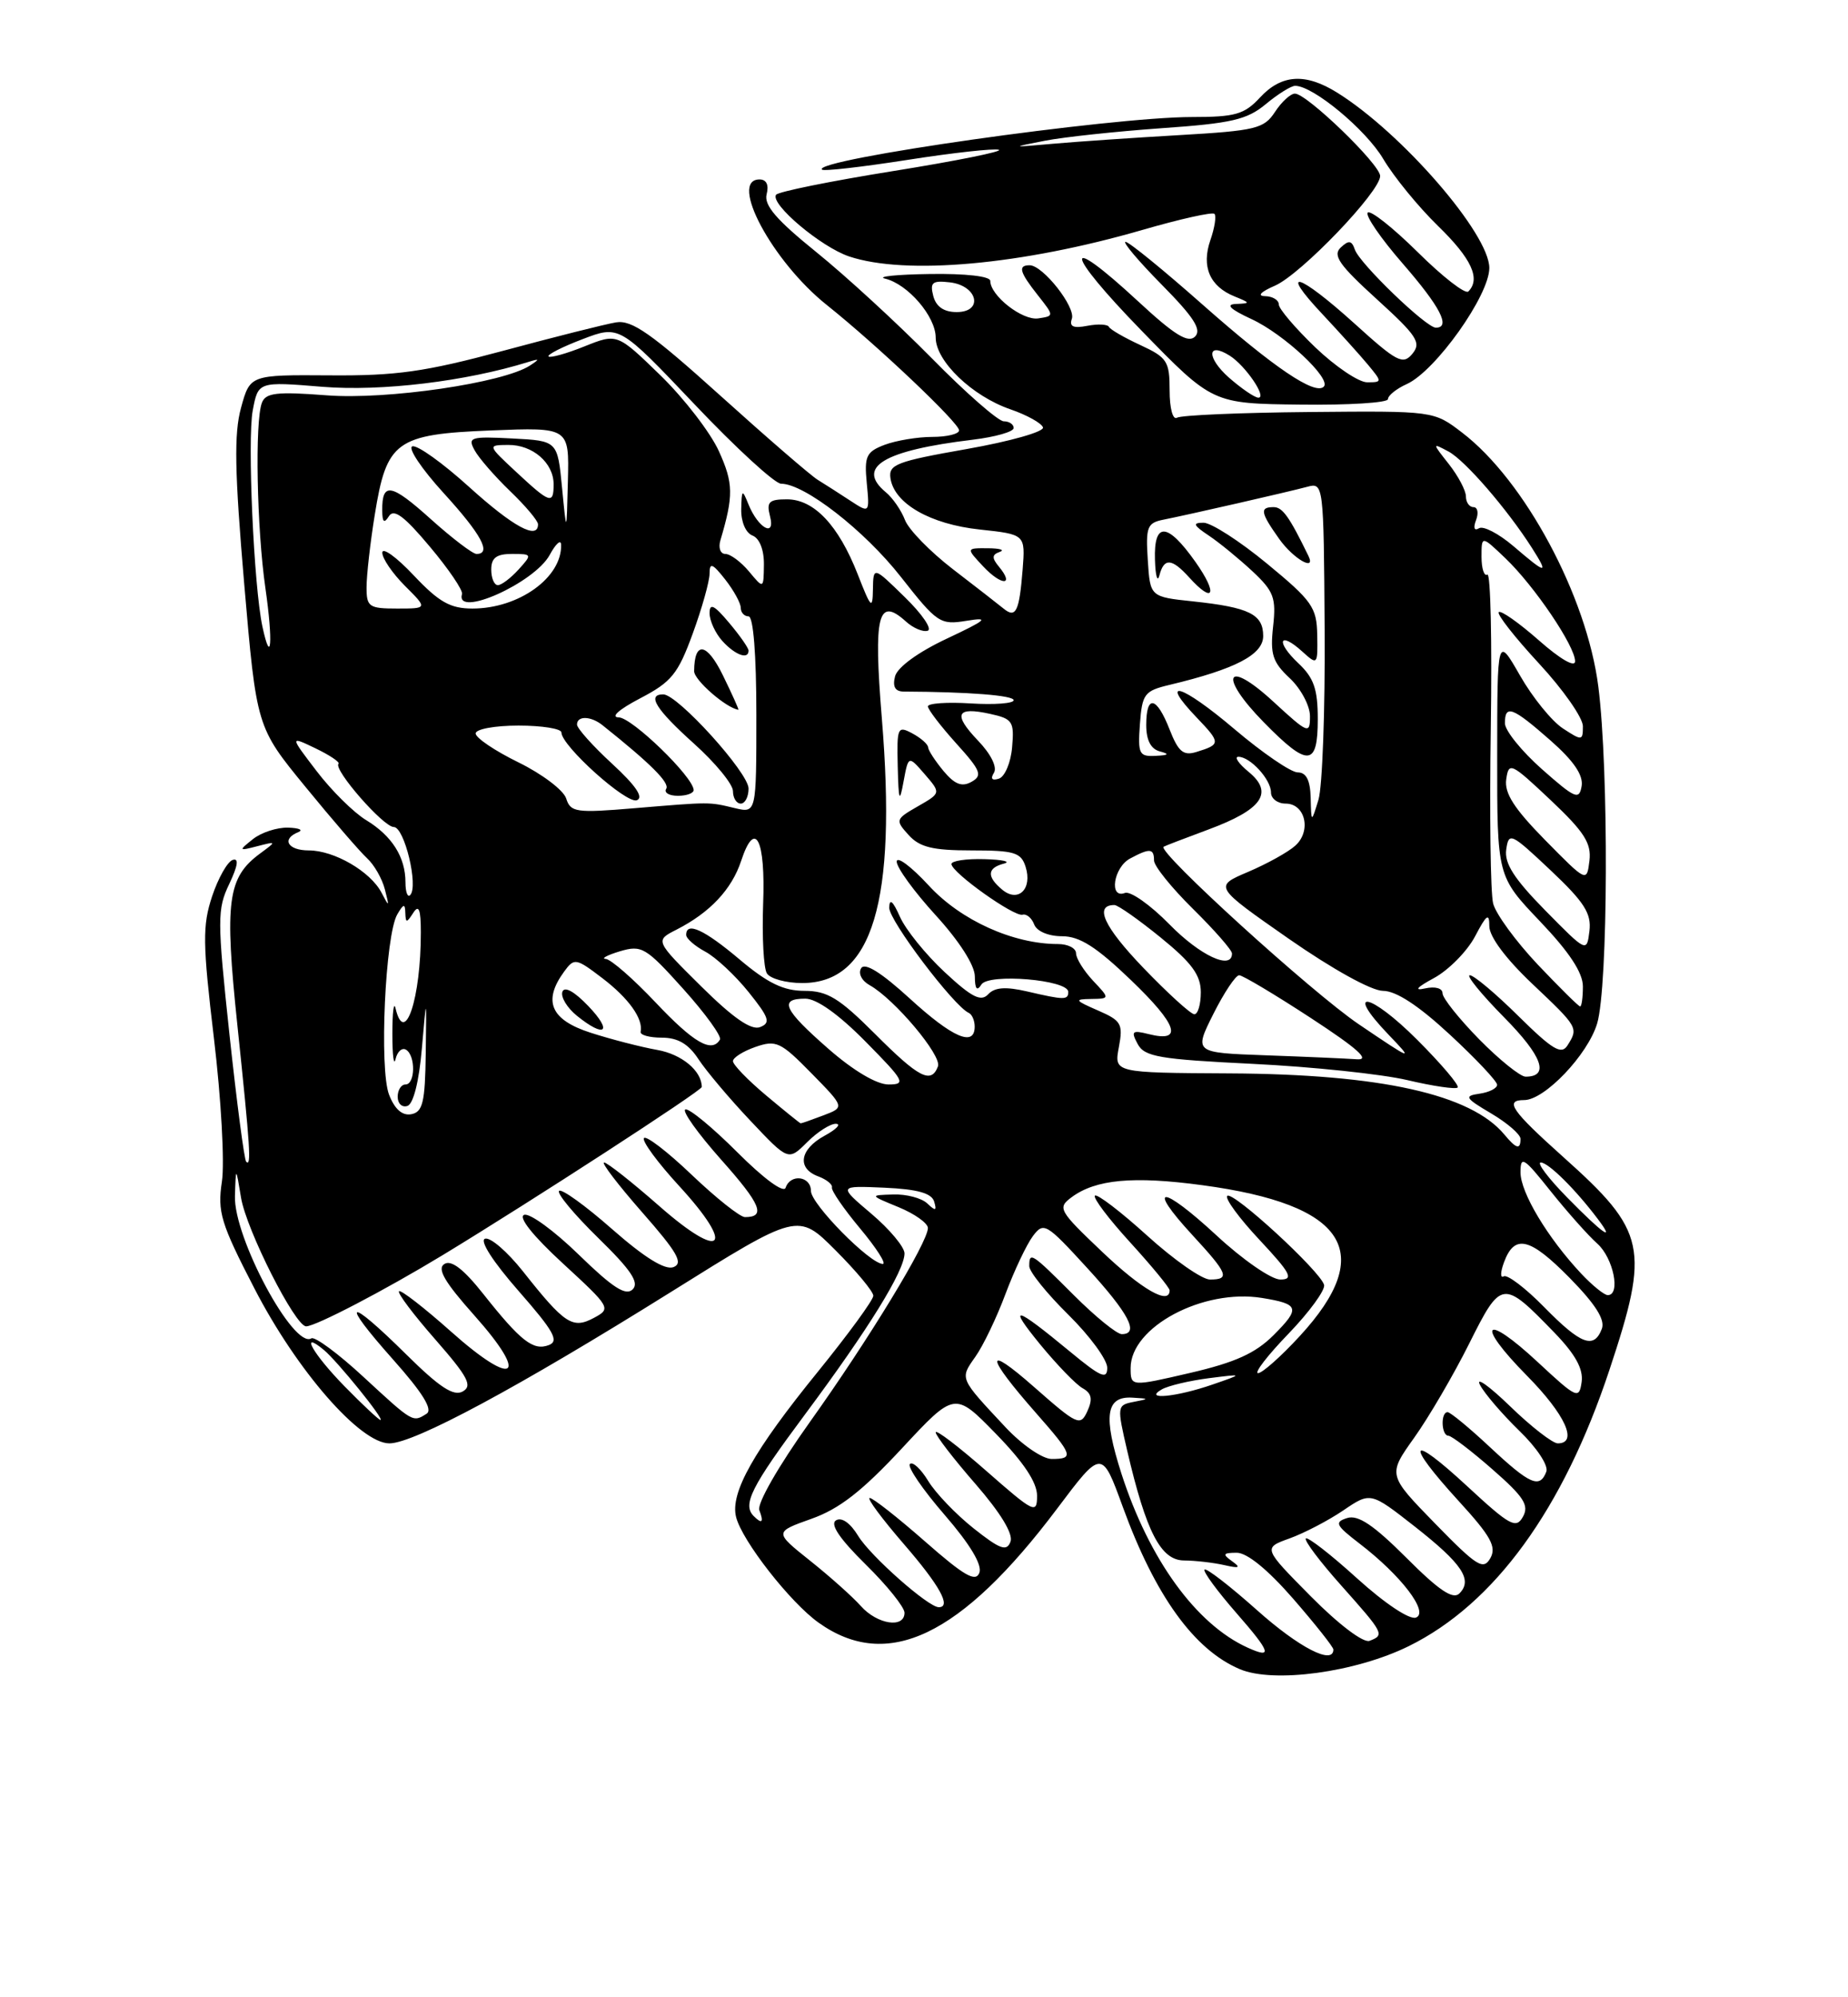 <?xml version="1.0" encoding="UTF-8" standalone="no"?>
<!DOCTYPE svg PUBLIC "-//W3C//DTD SVG 1.1//EN" "http://www.w3.org/Graphics/SVG/1.1/DTD/svg11.dtd" >
<svg xmlns="http://www.w3.org/2000/svg" xmlns:xlink="http://www.w3.org/1999/xlink" version="1.1" viewBox="0 0 237 256">
 <g >
 <path fill="currentColor"
d=" M 180.67 210.99 C 191.66 205.58 200.47 193.46 206.40 175.60 C 211.60 159.94 211.15 157.83 200.51 148.32 C 193.84 142.35 192.90 141.00 195.47 141.00 C 198.09 141.00 203.63 135.19 204.83 131.18 C 206.24 126.45 206.34 98.67 204.98 88.00 C 203.50 76.40 195.53 61.56 187.50 55.44 C 183.87 52.66 183.87 52.66 167.87 52.81 C 159.07 52.89 151.45 53.22 150.94 53.54 C 150.41 53.86 150.00 52.33 150.00 50.04 C 150.00 46.31 149.69 45.82 146.25 44.23 C 144.19 43.28 142.37 42.23 142.22 41.90 C 142.06 41.56 140.81 41.50 139.45 41.76 C 137.65 42.11 137.11 41.86 137.46 40.87 C 137.99 39.38 133.75 34.00 132.05 34.00 C 130.51 34.00 130.75 34.87 133.10 37.84 C 135.20 40.50 135.20 40.50 133.16 40.81 C 131.13 41.12 127.00 37.90 127.00 36.00 C 127.00 35.41 123.83 35.05 119.25 35.12 C 114.99 35.18 112.40 35.45 113.50 35.71 C 116.43 36.41 120.00 40.56 120.00 43.27 C 120.00 46.29 124.69 50.79 129.60 52.47 C 131.71 53.20 133.58 54.24 133.76 54.78 C 133.94 55.33 129.55 56.57 124.00 57.55 C 114.97 59.14 113.93 59.53 114.20 61.31 C 114.69 64.55 119.30 67.19 125.65 67.87 C 131.50 68.50 131.50 68.50 131.15 73.00 C 130.72 78.39 130.28 79.30 128.70 78.00 C 128.04 77.46 125.12 75.19 122.20 72.95 C 119.29 70.71 116.52 67.87 116.06 66.65 C 115.59 65.42 114.49 63.82 113.60 63.09 C 109.74 59.88 113.29 57.74 124.75 56.36 C 127.64 56.01 130.00 55.34 130.00 54.86 C 130.00 54.39 129.43 54.00 128.73 54.00 C 128.03 54.00 123.86 50.36 119.48 45.90 C 115.09 41.45 108.42 35.32 104.66 32.29 C 99.56 28.17 97.95 26.30 98.32 24.89 C 98.63 23.70 98.29 23.00 97.41 23.00 C 93.40 23.00 99.05 33.53 106.03 39.09 C 112.42 44.18 123.00 54.20 123.00 55.16 C 123.00 55.62 121.45 56.00 119.57 56.00 C 117.68 56.00 114.93 56.46 113.46 57.01 C 111.09 57.91 110.83 58.47 111.16 61.92 C 111.53 65.80 111.53 65.80 109.01 64.15 C 107.63 63.24 105.76 62.05 104.87 61.50 C 103.97 60.95 98.35 56.09 92.37 50.70 C 83.55 42.75 81.03 40.98 79.00 41.32 C 77.62 41.55 71.10 43.19 64.50 44.97 C 54.49 47.66 50.81 48.18 42.28 48.11 C 32.07 48.04 32.07 48.04 30.91 52.27 C 30.00 55.59 30.09 60.45 31.32 74.85 C 32.90 93.20 32.90 93.20 39.17 100.85 C 42.61 105.06 46.17 109.17 47.07 110.00 C 47.98 110.83 49.01 112.62 49.36 114.00 C 49.95 116.28 49.92 116.32 48.93 114.42 C 47.51 111.70 42.86 109.00 39.60 109.00 C 36.90 109.00 36.06 107.54 38.25 106.66 C 38.94 106.38 38.35 106.12 36.94 106.08 C 35.53 106.04 33.51 106.70 32.44 107.55 C 30.57 109.04 30.60 109.08 33.00 108.46 C 35.48 107.82 35.48 107.83 33.39 109.37 C 29.17 112.47 28.77 115.47 30.45 131.47 C 32.10 147.22 32.25 149.59 31.57 148.90 C 31.33 148.66 30.37 141.33 29.43 132.62 C 27.85 117.84 27.85 116.54 29.40 113.30 C 30.51 110.95 30.66 109.95 29.84 110.22 C 29.17 110.44 27.98 112.55 27.20 114.89 C 25.96 118.63 25.98 120.88 27.44 133.12 C 28.36 140.80 28.82 149.05 28.46 151.44 C 27.87 155.34 28.31 156.79 32.63 165.15 C 38.07 175.69 46.19 185.00 49.94 185.00 C 53.11 185.00 66.48 177.81 86.01 165.62 C 102.33 155.42 102.33 155.42 107.16 160.26 C 109.82 162.92 112.00 165.54 112.00 166.08 C 112.00 166.62 108.81 170.98 104.92 175.78 C 96.66 185.94 93.62 191.34 94.40 194.44 C 95.16 197.48 101.34 205.39 104.98 207.98 C 113.79 214.26 123.24 209.75 135.57 193.37 C 141.30 185.75 141.30 185.75 144.00 193.16 C 148.15 204.53 153.14 211.46 159.00 213.94 C 163.34 215.78 173.85 214.35 180.67 210.99 Z  M 128.10 72.62 C 127.18 71.51 127.21 71.09 128.21 70.74 C 128.92 70.49 128.24 70.28 126.69 70.27 C 123.89 70.25 123.89 70.25 126.11 72.62 C 128.44 75.10 130.16 75.10 128.10 72.62 Z  M 178.00 51.16 C 178.00 50.70 179.09 49.82 180.43 49.22 C 184.12 47.53 191.00 37.86 191.00 34.35 C 191.00 29.97 179.78 17.04 171.50 11.88 C 167.42 9.33 164.35 9.52 161.59 12.50 C 159.58 14.67 158.41 15.00 152.86 15.00 C 142.48 15.00 104.12 20.45 105.41 21.74 C 105.63 21.97 110.58 21.40 116.41 20.49 C 122.23 19.58 127.49 19.00 128.10 19.20 C 128.71 19.40 122.63 20.63 114.58 21.92 C 106.54 23.21 99.76 24.58 99.52 24.97 C 98.77 26.17 105.31 31.67 108.90 32.87 C 116.18 35.30 131.05 33.95 146.55 29.46 C 151.34 28.07 155.48 27.15 155.75 27.41 C 156.01 27.68 155.78 29.19 155.23 30.77 C 154.05 34.17 155.14 36.71 158.34 38.00 C 160.38 38.83 160.39 38.88 158.50 38.96 C 157.13 39.02 157.76 39.63 160.50 40.90 C 164.66 42.82 170.79 48.55 169.77 49.56 C 168.65 50.69 163.36 47.11 154.28 39.09 C 149.25 34.64 144.78 31.00 144.35 31.00 C 143.92 31.00 146.01 33.47 148.99 36.49 C 153.11 40.66 154.14 42.26 153.26 43.14 C 152.38 44.02 150.62 42.94 145.99 38.65 C 136.17 29.56 136.44 32.15 146.38 42.36 C 155.50 51.73 155.50 51.73 166.75 51.86 C 172.94 51.94 178.00 51.62 178.00 51.16 Z  M 160.00 211.18 C 153.40 208.19 147.37 199.87 143.82 188.88 C 141.45 181.50 141.81 178.93 145.22 179.14 C 147.42 179.27 147.43 179.29 145.35 179.69 C 143.26 180.10 143.24 180.26 144.56 185.94 C 147.00 196.39 148.87 200.00 151.86 200.01 C 153.31 200.02 155.62 200.29 157.00 200.60 C 158.96 201.05 159.18 200.94 158.00 200.10 C 156.74 199.20 156.84 199.03 158.60 199.02 C 159.93 199.01 162.59 201.18 165.85 204.92 C 168.68 208.18 171.00 211.10 171.00 211.42 C 171.00 213.45 166.60 211.19 161.20 206.37 C 157.74 203.29 154.72 200.95 154.48 201.18 C 154.25 201.41 156.11 203.94 158.61 206.80 C 162.98 211.80 163.25 212.65 160.00 211.18 Z  M 168.12 204.62 C 161.97 198.41 161.97 198.41 165.39 197.18 C 167.27 196.50 170.38 194.88 172.29 193.58 C 175.77 191.22 175.77 191.22 181.44 195.66 C 187.54 200.45 188.90 202.50 187.16 204.24 C 186.34 205.06 184.52 203.83 180.36 199.66 C 176.15 195.46 174.17 194.13 172.77 194.57 C 171.10 195.10 171.29 195.49 174.35 197.84 C 179.70 201.94 183.31 206.67 181.59 207.33 C 180.78 207.64 177.61 205.53 174.05 202.31 C 170.68 199.25 167.71 196.95 167.47 197.19 C 167.23 197.44 169.27 200.15 172.02 203.23 C 177.51 209.39 177.59 209.56 175.64 210.31 C 174.85 210.61 171.69 208.22 168.12 204.62 Z  M 110.40 205.85 C 109.36 204.68 106.43 202.06 103.89 200.04 C 99.29 196.37 99.29 196.37 104.06 194.67 C 107.63 193.41 110.57 191.12 115.64 185.67 C 122.44 178.36 122.44 178.36 127.72 183.77 C 131.28 187.42 133.00 190.00 133.00 191.71 C 133.00 194.10 132.62 193.91 126.50 188.54 C 122.92 185.40 120.00 183.17 120.00 183.59 C 120.00 184.00 122.29 186.98 125.10 190.20 C 128.34 193.93 129.97 196.62 129.59 197.61 C 129.11 198.89 128.25 198.58 124.87 195.90 C 122.60 194.10 119.98 191.37 119.04 189.82 C 118.10 188.27 117.04 187.29 116.69 187.65 C 116.34 188.00 118.33 190.92 121.13 194.15 C 124.41 197.94 125.99 200.57 125.60 201.59 C 125.13 202.83 123.65 201.98 118.64 197.58 C 115.14 194.51 111.95 192.00 111.54 192.00 C 111.13 192.00 113.10 194.65 115.90 197.89 C 120.51 203.21 122.06 206.00 120.39 206.00 C 119.05 206.00 111.64 199.45 110.07 196.88 C 109.05 195.20 107.94 194.42 107.21 194.87 C 106.42 195.36 107.67 197.22 111.01 200.51 C 113.76 203.21 116.00 206.00 116.00 206.71 C 116.00 208.75 112.50 208.21 110.40 205.85 Z  M 184.04 195.27 C 177.97 189.04 177.97 189.04 181.37 184.27 C 183.24 181.65 186.41 176.23 188.41 172.23 C 192.53 163.99 192.72 163.97 199.34 170.80 C 202.04 173.59 203.07 175.46 202.84 177.13 C 202.52 179.38 202.23 179.25 197.23 174.60 C 190.30 168.15 189.14 169.55 195.81 176.31 C 200.74 181.30 202.43 185.00 199.78 185.00 C 199.12 185.00 196.36 182.86 193.67 180.25 C 190.97 177.64 189.23 176.40 189.80 177.50 C 190.37 178.60 192.64 181.24 194.84 183.38 C 197.09 185.55 198.61 187.85 198.31 188.63 C 197.47 190.83 196.22 190.28 191.10 185.50 C 188.46 183.03 186.00 181.00 185.65 181.00 C 184.73 181.00 184.84 184.00 185.75 184.02 C 186.16 184.03 188.71 185.97 191.40 188.33 C 195.44 191.86 196.13 192.94 195.31 194.41 C 194.43 195.99 193.64 195.56 188.16 190.49 C 180.71 183.59 180.06 184.72 187.07 192.39 C 191.20 196.90 191.95 198.26 191.13 199.72 C 190.23 201.29 189.42 200.78 184.04 195.27 Z  M 96.67 194.33 C 95.18 192.85 96.32 190.58 103.26 181.26 C 111.40 170.32 116.00 162.88 116.00 160.65 C 116.00 159.84 114.09 157.55 111.75 155.57 C 107.50 151.97 107.50 151.97 113.42 152.23 C 117.65 152.42 119.47 152.93 119.80 154.00 C 120.16 155.21 119.99 155.26 118.92 154.25 C 118.20 153.56 116.23 153.04 114.55 153.10 C 111.50 153.19 111.50 153.19 115.25 154.73 C 117.31 155.58 119.00 156.78 119.00 157.40 C 119.00 159.23 111.41 171.69 103.85 182.28 C 99.82 187.93 97.07 192.73 97.38 193.56 C 97.98 195.12 97.73 195.39 96.67 194.33 Z  M 128.95 182.93 C 123.01 176.58 123.08 176.75 125.08 173.91 C 126.09 172.49 127.83 168.86 128.95 165.85 C 130.08 162.84 131.66 159.51 132.46 158.44 C 133.85 156.59 134.16 156.77 139.41 162.50 C 144.78 168.36 146.16 171.00 143.86 171.00 C 143.23 171.00 140.46 168.75 137.71 166.00 C 132.27 160.56 132.00 160.38 132.00 162.29 C 132.00 163.00 134.25 165.79 137.00 168.50 C 139.75 171.21 142.00 174.27 142.00 175.31 C 142.00 176.86 141.18 176.51 137.25 173.26 C 130.08 167.34 129.14 167.11 133.41 172.33 C 135.55 174.93 137.99 177.46 138.84 177.93 C 140.00 178.58 140.16 179.32 139.45 180.88 C 138.55 182.84 138.18 182.67 132.60 177.76 C 126.21 172.14 126.35 173.71 132.90 181.15 C 137.61 186.50 137.78 187.00 134.88 187.00 C 133.70 187.00 131.09 185.21 128.95 182.93 Z  M 44.21 177.71 C 40.18 173.60 38.33 170.37 41.54 173.03 C 43.28 174.48 49.37 182.00 48.79 182.00 C 48.59 182.00 46.52 180.07 44.21 177.71 Z  M 46.61 176.48 C 43.38 173.49 40.37 171.27 39.93 171.54 C 37.66 172.95 29.95 158.60 30.13 153.29 C 30.25 149.50 30.25 149.50 30.91 153.50 C 31.60 157.65 37.85 170.00 39.26 170.00 C 40.48 170.00 49.32 165.39 56.81 160.85 C 68.21 153.93 90.00 139.80 90.00 139.32 C 90.00 137.26 87.43 135.12 84.28 134.57 C 82.20 134.20 78.36 133.21 75.75 132.37 C 70.62 130.72 69.58 128.32 72.35 124.53 C 73.65 122.75 73.86 122.79 77.27 125.39 C 80.64 127.96 82.51 130.59 82.16 132.25 C 82.07 132.66 83.30 133.00 84.88 133.00 C 86.93 133.00 88.29 133.80 89.57 135.75 C 90.56 137.26 93.56 140.82 96.24 143.65 C 101.10 148.80 101.10 148.80 103.51 146.40 C 104.83 145.08 106.49 144.02 107.20 144.04 C 107.92 144.06 107.26 144.75 105.75 145.57 C 102.55 147.31 102.17 149.76 104.94 150.78 C 106.01 151.18 106.80 151.82 106.69 152.20 C 106.59 152.59 108.21 154.95 110.30 157.45 C 112.39 159.95 113.70 162.00 113.22 162.00 C 111.57 162.00 104.00 154.32 104.00 152.65 C 104.00 150.74 101.37 150.40 100.75 152.24 C 100.51 152.96 97.93 151.06 94.56 147.69 C 91.38 144.51 88.38 142.04 87.90 142.20 C 87.42 142.37 89.48 145.25 92.47 148.62 C 97.58 154.35 98.27 156.00 95.54 156.00 C 94.91 156.00 91.84 153.56 88.71 150.58 C 85.58 147.59 82.82 145.48 82.58 145.88 C 82.33 146.28 84.36 149.03 87.09 152.00 C 94.39 159.94 92.68 161.72 84.58 154.61 C 81.07 151.53 77.87 149.00 77.47 149.00 C 77.08 149.00 79.28 151.88 82.37 155.40 C 86.87 160.52 87.67 161.91 86.37 162.41 C 85.29 162.82 82.67 161.20 78.51 157.55 C 75.08 154.53 72.01 152.32 71.70 152.64 C 71.38 152.95 73.64 155.66 76.71 158.66 C 80.93 162.78 82.01 164.39 81.14 165.26 C 80.26 166.14 78.58 165.05 74.24 160.83 C 71.08 157.75 67.92 155.45 67.22 155.71 C 66.43 156.00 68.35 158.41 72.19 161.94 C 78.33 167.59 78.40 167.72 76.16 168.92 C 73.43 170.38 72.42 169.72 67.05 162.93 C 65.05 160.42 62.88 158.54 62.20 158.77 C 61.48 159.01 63.22 161.72 66.51 165.47 C 71.01 170.60 71.74 171.89 70.39 172.40 C 68.40 173.17 66.79 171.92 61.98 165.85 C 59.46 162.67 57.88 161.45 56.99 162.01 C 56.02 162.61 57.01 164.32 60.84 168.61 C 67.96 176.60 66.01 177.95 57.85 170.68 C 54.40 167.61 51.39 165.28 51.17 165.50 C 50.94 165.73 53.04 168.51 55.83 171.69 C 60.03 176.49 60.63 177.63 59.34 178.35 C 58.17 179.00 56.37 177.82 52.11 173.61 C 44.53 166.11 43.48 166.47 50.38 174.22 C 54.21 178.52 55.54 180.67 54.71 181.20 C 52.93 182.33 52.99 182.37 46.61 176.48 Z  M 75.45 128.95 C 73.64 127.06 72.38 126.37 72.12 127.13 C 71.90 127.80 72.73 129.17 73.97 130.18 C 77.60 133.12 78.63 132.27 75.45 128.95 Z  M 149.00 178.08 C 149.82 177.61 152.53 176.97 155.00 176.65 C 159.50 176.08 159.50 176.08 155.50 177.46 C 150.85 179.07 146.55 179.48 149.00 178.08 Z  M 145.00 175.33 C 145.00 170.08 154.29 165.14 161.84 166.36 C 166.64 167.14 166.80 167.66 163.33 171.13 C 161.01 173.45 158.41 174.63 152.63 175.97 C 145.00 177.74 145.00 177.74 145.00 175.33 Z  M 165.25 170.94 C 167.93 168.16 169.98 165.34 169.81 164.69 C 169.35 162.94 158.08 152.59 157.39 153.28 C 157.06 153.60 158.93 156.15 161.54 158.93 C 165.54 163.21 165.95 164.00 164.19 164.00 C 163.05 164.00 159.37 161.46 156.03 158.36 C 148.97 151.83 146.91 151.78 152.91 158.29 C 157.50 163.26 157.79 164.00 155.17 164.00 C 154.16 164.00 150.54 161.47 147.13 158.38 C 143.71 155.28 140.69 152.98 140.42 153.25 C 140.14 153.52 142.19 156.23 144.96 159.26 C 147.73 162.30 150.00 165.05 150.00 165.39 C 150.00 167.33 146.45 165.30 141.34 160.44 C 135.78 155.16 135.59 154.82 137.42 153.46 C 140.51 151.16 145.34 150.71 154.20 151.91 C 172.67 154.39 176.61 160.49 166.69 171.25 C 164.29 173.86 161.88 176.00 161.34 176.00 C 160.81 176.00 162.56 173.72 165.25 170.94 Z  M 198.04 167.54 C 195.64 165.09 193.30 163.32 192.85 163.59 C 192.40 163.87 192.41 163.07 192.88 161.80 C 194.23 158.14 196.19 158.60 201.30 163.79 C 204.62 167.17 205.88 169.16 205.43 170.32 C 204.42 172.96 202.75 172.34 198.04 167.54 Z  M 202.79 163.25 C 198.49 158.67 195.00 152.86 195.00 150.27 C 195.00 148.08 195.41 148.34 198.85 152.66 C 200.98 155.32 203.68 158.36 204.85 159.40 C 206.91 161.23 207.88 166.00 206.19 166.00 C 205.74 166.00 204.21 164.76 202.79 163.25 Z  M 201.00 153.50 C 198.57 151.03 197.04 149.00 197.60 149.00 C 198.57 149.00 202.04 152.43 204.92 156.25 C 207.25 159.33 205.55 158.14 201.00 153.50 Z  M 192.94 145.43 C 188.64 140.25 177.09 137.68 157.69 137.58 C 142.87 137.50 142.87 137.50 143.49 134.22 C 144.05 131.23 143.81 130.82 140.80 129.51 C 137.83 128.22 137.74 128.07 139.92 128.04 C 142.35 128.00 142.35 128.00 140.17 125.69 C 138.98 124.41 138.00 122.84 138.00 122.19 C 138.00 121.53 136.96 121.00 135.68 121.00 C 129.94 121.00 123.23 117.97 119.13 113.52 C 116.86 111.06 115.00 109.67 115.00 110.44 C 115.00 111.21 117.25 114.30 120.00 117.31 C 123.01 120.60 125.01 123.72 125.02 125.14 C 125.03 126.77 125.29 127.10 125.86 126.19 C 126.79 124.72 137.00 125.58 137.00 127.13 C 137.00 128.19 136.51 128.19 131.70 127.07 C 128.97 126.44 127.57 126.54 126.73 127.44 C 125.81 128.43 124.63 127.84 121.15 124.60 C 118.72 122.34 116.14 119.15 115.41 117.50 C 114.51 115.47 114.07 115.10 114.04 116.34 C 114.00 117.97 122.33 128.98 124.25 129.83 C 124.66 130.02 125.00 130.80 125.00 131.58 C 125.00 134.23 122.17 133.01 116.66 127.97 C 113.02 124.65 110.91 123.33 110.44 124.10 C 110.03 124.76 110.51 125.71 111.54 126.28 C 114.72 128.06 120.82 135.31 120.29 136.68 C 119.42 138.97 117.85 138.16 112.20 132.50 C 107.60 127.91 106.11 127.00 103.16 127.00 C 100.50 127.00 98.46 126.02 94.88 123.00 C 90.32 119.15 88.00 118.08 88.00 119.83 C 88.00 120.29 89.10 121.25 90.44 121.97 C 91.79 122.69 94.29 125.02 96.00 127.15 C 98.65 130.45 98.87 131.11 97.47 131.65 C 96.34 132.08 94.02 130.48 89.92 126.42 C 84.00 120.56 84.00 120.56 86.75 119.16 C 91.05 116.97 93.84 114.00 95.05 110.34 C 96.84 104.91 98.19 107.55 97.87 115.87 C 97.72 120.08 97.93 124.08 98.35 124.76 C 98.77 125.44 100.81 126.00 102.88 126.00 C 111.90 126.00 115.03 115.61 113.09 92.04 C 112.01 78.81 112.60 76.43 116.17 79.65 C 117.11 80.51 118.38 81.04 118.98 80.84 C 119.58 80.64 118.26 78.70 116.04 76.54 C 112.00 72.59 112.00 72.59 111.95 75.55 C 111.91 78.18 111.70 77.97 110.00 73.61 C 107.54 67.33 104.40 64.00 100.92 64.00 C 98.61 64.00 98.28 64.34 98.75 66.16 C 99.48 68.95 97.23 67.71 95.99 64.65 C 95.19 62.66 95.12 62.71 95.06 65.28 C 95.03 66.88 95.64 68.31 96.50 68.64 C 97.40 68.99 97.99 70.46 97.97 72.36 C 97.93 75.50 97.93 75.50 96.06 73.25 C 95.02 72.01 93.66 71.00 93.02 71.00 C 92.39 71.00 92.10 70.21 92.39 69.25 C 94.09 63.53 94.06 61.93 92.20 57.84 C 91.12 55.45 87.74 51.07 84.70 48.11 C 79.15 42.72 79.15 42.72 74.95 44.40 C 72.64 45.33 70.57 45.90 70.35 45.69 C 70.13 45.47 72.09 44.47 74.69 43.48 C 79.43 41.67 79.43 41.67 89.08 51.83 C 94.39 57.43 99.38 62.00 100.17 62.00 C 103.16 62.00 110.85 67.97 115.54 73.95 C 120.19 79.87 120.57 80.12 123.95 79.57 C 126.96 79.08 126.58 79.43 121.40 81.87 C 117.74 83.59 115.10 85.52 114.79 86.68 C 114.45 88.01 114.79 88.63 115.89 88.64 C 124.24 88.68 130.00 89.13 130.00 89.75 C 130.00 90.16 127.53 90.35 124.50 90.16 C 121.48 89.97 119.00 90.14 119.00 90.54 C 119.00 90.93 120.63 93.06 122.62 95.27 C 125.79 98.77 126.04 99.40 124.59 100.21 C 123.36 100.90 122.44 100.54 121.00 98.82 C 119.94 97.54 119.05 96.18 119.03 95.79 C 119.01 95.39 118.10 94.59 117.00 94.00 C 115.11 92.99 115.01 93.22 115.13 98.21 C 115.24 102.70 115.36 103.00 115.88 100.16 C 116.50 96.82 116.50 96.82 118.59 99.23 C 120.68 101.65 120.68 101.65 117.71 103.35 C 114.83 105.00 114.80 105.12 116.53 107.03 C 117.94 108.59 119.61 109.00 124.59 109.00 C 130.09 109.00 130.95 109.26 131.53 111.10 C 132.43 113.93 130.59 115.74 128.54 114.04 C 126.52 112.36 126.59 111.25 128.75 110.69 C 129.71 110.44 128.59 110.18 126.25 110.12 C 123.91 110.05 122.01 110.34 122.02 110.75 C 122.06 111.85 130.07 117.55 131.14 117.24 C 131.64 117.10 132.32 117.66 132.63 118.49 C 132.97 119.37 134.46 120.00 136.20 120.00 C 138.47 120.00 140.60 121.36 145.06 125.64 C 151.02 131.36 151.78 133.66 147.34 132.55 C 145.19 132.01 145.02 132.16 145.90 133.81 C 146.78 135.45 148.64 135.77 160.70 136.36 C 168.29 136.73 177.20 137.67 180.49 138.44 C 183.79 139.22 186.69 139.64 186.94 139.39 C 187.20 139.14 184.86 136.38 181.74 133.26 C 175.68 127.20 172.31 126.60 178.07 132.61 C 181.36 136.03 181.20 135.98 174.27 131.29 C 168.26 127.23 148.34 109.12 149.23 108.53 C 149.38 108.43 151.95 107.44 154.95 106.33 C 161.87 103.77 163.39 101.61 160.14 98.94 C 158.84 97.87 158.25 97.00 158.82 97.00 C 160.34 97.00 163.00 99.91 163.00 101.57 C 163.00 102.36 163.85 103.00 164.88 103.00 C 167.40 103.00 168.21 106.50 166.13 108.38 C 165.22 109.21 162.49 110.72 160.07 111.75 C 155.67 113.62 155.67 113.62 165.26 120.31 C 170.91 124.24 175.90 127.00 177.37 127.00 C 179.04 127.00 181.93 128.89 185.94 132.61 C 189.27 135.69 192.00 138.59 192.00 139.04 C 192.00 139.49 190.99 140.00 189.75 140.18 C 187.73 140.47 187.88 140.73 191.25 142.72 C 193.31 143.94 195.00 145.40 195.00 145.97 C 195.00 147.40 194.46 147.26 192.94 145.43 Z  M 98.25 140.40 C 95.91 138.44 94.00 136.47 94.00 136.01 C 94.00 135.56 95.30 134.74 96.88 134.19 C 99.53 133.27 100.12 133.54 104.05 137.55 C 108.34 141.92 108.34 141.92 105.60 142.96 C 104.10 143.53 102.79 143.99 102.68 143.98 C 102.58 143.97 100.59 142.36 98.25 140.40 Z  M 49.90 140.32 C 48.62 137.05 49.40 119.86 50.95 117.20 C 51.75 115.83 51.95 115.79 51.98 117.00 C 52.03 118.33 52.14 118.33 53.00 117.00 C 53.71 115.89 53.97 116.55 53.97 119.50 C 53.98 127.96 51.91 134.21 50.73 129.25 C 50.50 128.29 50.32 129.75 50.32 132.50 C 50.32 135.25 50.50 136.71 50.73 135.74 C 50.96 134.77 51.57 134.23 52.08 134.55 C 53.32 135.32 53.26 139.00 52.00 139.00 C 51.45 139.00 51.00 139.71 51.00 140.58 C 51.00 141.45 51.56 141.98 52.25 141.75 C 53.01 141.51 53.74 138.61 54.10 134.42 C 54.70 127.50 54.70 127.50 54.60 134.99 C 54.52 141.28 54.22 142.53 52.75 142.81 C 51.60 143.03 50.63 142.19 49.90 140.32 Z  M 106.23 134.42 C 100.48 129.39 99.84 128.00 103.28 128.00 C 104.73 128.00 107.57 130.02 111.00 133.50 C 116.00 138.56 116.24 139.00 113.95 139.00 C 112.43 139.00 109.44 137.23 106.23 134.42 Z  M 189.71 133.22 C 187.12 130.58 185.00 127.93 185.00 127.31 C 185.00 126.66 184.05 126.40 182.75 126.69 C 181.29 127.02 181.71 126.54 183.92 125.35 C 185.79 124.33 188.16 121.93 189.17 120.02 C 190.65 117.20 191.00 116.95 191.00 118.71 C 191.00 120.05 193.11 122.88 196.50 126.09 C 202.41 131.68 202.45 131.74 201.02 134.00 C 200.24 135.23 199.10 134.54 194.75 130.25 C 191.83 127.36 189.02 125.00 188.50 125.00 C 187.99 125.00 189.97 127.43 192.90 130.40 C 197.81 135.37 198.76 138.00 195.65 138.00 C 194.98 138.00 192.30 135.85 189.71 133.22 Z  M 162.31 135.26 C 153.12 134.93 153.12 134.93 155.61 129.96 C 156.98 127.23 158.47 125.00 158.92 125.00 C 159.36 125.00 163.50 127.47 168.11 130.48 C 174.14 134.42 175.80 135.91 174.00 135.77 C 172.62 135.67 167.36 135.44 162.31 135.26 Z  M 84.09 128.50 C 81.23 125.47 78.35 122.96 77.69 122.91 C 77.04 122.87 77.85 122.43 79.50 121.93 C 82.30 121.10 82.82 121.41 87.64 126.77 C 90.47 129.92 92.58 132.84 92.33 133.25 C 91.28 135.00 88.98 133.67 84.09 128.50 Z  M 146.60 124.02 C 141.56 118.77 140.29 116.00 142.92 116.00 C 143.37 116.00 146.04 117.88 148.87 120.18 C 152.85 123.41 154.00 124.99 154.00 127.18 C 154.00 128.73 153.63 130.00 153.17 130.00 C 152.72 130.00 149.76 127.31 146.60 124.02 Z  M 197.19 123.61 C 194.39 120.64 191.82 117.13 191.49 115.80 C 191.15 114.47 191.02 104.34 191.19 93.29 C 191.36 82.23 191.16 73.40 190.75 73.65 C 190.34 73.91 190.00 72.88 190.00 71.37 C 190.00 68.63 190.00 68.63 193.07 71.56 C 196.80 75.13 202.00 82.82 202.00 84.76 C 202.00 85.59 200.09 84.49 197.35 82.07 C 194.79 79.82 192.47 78.19 192.21 78.46 C 191.94 78.72 194.26 81.68 197.36 85.03 C 200.46 88.37 203.00 92.00 203.00 93.08 C 203.00 94.96 202.89 94.97 200.43 93.36 C 199.01 92.43 196.54 89.39 194.94 86.59 C 192.02 81.50 192.02 81.50 192.01 96.91 C 192.00 112.32 192.00 112.32 197.50 118.09 C 201.25 122.02 203.00 124.67 203.00 126.43 C 203.00 127.84 202.84 129.00 202.65 129.00 C 202.45 129.00 200.00 126.57 197.19 123.61 Z  M 149.98 118.48 C 147.54 115.99 144.97 114.18 144.27 114.45 C 142.19 115.25 142.80 111.18 144.93 110.04 C 147.46 108.68 148.00 108.73 148.00 110.29 C 148.00 111.00 150.25 113.79 153.00 116.50 C 155.75 119.21 158.00 121.78 158.00 122.21 C 158.00 124.39 153.92 122.50 149.98 118.48 Z  M 198.16 116.68 C 194.18 112.63 192.91 110.66 193.17 108.88 C 193.49 106.62 193.78 106.76 198.84 111.53 C 203.19 115.63 204.11 117.08 203.84 119.33 C 203.50 122.09 203.49 122.09 198.16 116.68 Z  M 52.00 113.10 C 52.00 109.86 50.28 107.14 46.96 105.12 C 45.36 104.15 42.50 101.32 40.61 98.84 C 37.16 94.33 37.16 94.33 40.47 95.92 C 42.28 96.79 43.61 97.68 43.41 97.89 C 42.73 98.63 49.17 106.00 50.50 106.00 C 51.87 106.00 53.70 113.63 52.60 114.73 C 52.27 115.06 52.00 114.33 52.00 113.10 Z  M 198.16 107.68 C 194.18 103.63 192.91 101.66 193.17 99.88 C 193.49 97.62 193.78 97.76 198.84 102.53 C 203.19 106.63 204.11 108.08 203.84 110.33 C 203.50 113.09 203.49 113.09 198.16 107.68 Z  M 168.09 102.25 C 168.03 100.00 167.52 99.00 166.43 99.00 C 165.56 99.00 161.91 96.50 158.31 93.45 C 151.53 87.70 148.50 86.78 153.50 92.00 C 156.57 95.21 156.57 95.42 153.44 96.38 C 151.76 96.90 151.12 96.36 150.00 93.51 C 148.33 89.24 147.00 88.98 147.00 92.93 C 147.00 94.87 147.59 96.01 148.75 96.31 C 150.03 96.65 149.89 96.80 148.19 96.88 C 146.09 96.99 145.91 96.64 146.19 92.81 C 146.48 88.93 146.76 88.55 150.00 87.78 C 158.45 85.76 162.00 83.91 162.00 81.52 C 162.00 78.73 160.21 77.85 153.00 77.08 C 147.50 76.50 147.50 76.50 147.20 71.78 C 146.92 67.54 147.13 67.02 149.20 66.61 C 152.46 65.96 165.09 63.08 167.63 62.40 C 169.74 61.83 169.76 61.97 169.88 80.67 C 169.95 91.02 169.59 100.85 169.09 102.50 C 168.17 105.50 168.17 105.50 168.09 102.25 Z  M 169.00 92.17 C 169.00 88.32 168.50 86.88 166.50 85.00 C 163.58 82.25 164.04 80.82 166.99 83.49 C 168.97 85.28 169.00 85.25 168.93 81.40 C 168.87 77.85 168.29 77.02 162.50 72.25 C 159.00 69.36 155.33 67.00 154.35 67.00 C 152.90 67.00 153.03 67.32 155.03 68.65 C 156.39 69.56 158.90 71.62 160.62 73.22 C 163.37 75.79 163.68 76.63 163.27 80.32 C 162.88 83.86 163.21 84.87 165.40 86.92 C 166.83 88.26 168.00 90.45 168.00 91.80 C 168.00 94.14 167.78 94.05 163.31 89.94 C 157.21 84.31 156.18 86.57 162.09 92.59 C 167.75 98.36 169.00 98.28 169.00 92.17 Z  M 153.31 72.02 C 149.71 66.93 147.96 66.84 148.12 71.75 C 148.18 73.81 148.44 74.71 148.69 73.75 C 149.28 71.48 150.27 71.54 152.50 74.00 C 155.67 77.51 156.23 76.15 153.31 72.02 Z  M 167.80 71.25 C 165.35 66.22 164.48 65.00 163.34 65.00 C 161.52 65.00 161.65 65.69 164.07 69.10 C 165.87 71.62 168.81 73.32 167.80 71.25 Z  M 72.61 102.34 C 72.27 101.28 69.52 99.20 66.50 97.72 C 63.47 96.24 61.00 94.57 61.00 94.01 C 61.00 93.45 63.46 93.00 66.50 93.00 C 69.53 93.00 72.00 93.40 72.00 93.88 C 72.00 95.59 80.34 103.08 81.67 102.57 C 82.58 102.22 81.55 100.70 78.51 97.90 C 76.03 95.62 74.00 93.35 74.00 92.87 C 74.00 91.71 75.79 91.76 77.29 92.97 C 83.45 97.88 85.91 100.34 85.44 101.10 C 85.13 101.60 85.81 102.00 86.94 102.00 C 88.07 102.00 88.98 101.66 88.96 101.25 C 88.87 99.54 81.08 92.00 79.36 91.95 C 78.25 91.93 79.36 90.94 82.09 89.51 C 86.12 87.41 86.95 86.39 88.84 81.21 C 90.03 77.96 91.00 74.49 91.00 73.51 C 91.00 72.06 91.37 72.20 93.00 74.27 C 94.10 75.67 95.00 77.31 95.00 77.91 C 95.00 78.51 95.45 79.00 96.00 79.00 C 96.61 79.00 97.00 83.87 97.00 91.62 C 97.00 104.23 97.00 104.23 94.25 103.58 C 90.86 102.77 91.23 102.77 81.36 103.59 C 73.88 104.22 73.17 104.12 72.61 102.34 Z  M 96.00 101.07 C 96.00 99.04 86.90 89.00 85.06 89.00 C 82.92 89.00 84.11 90.92 89.00 95.31 C 91.75 97.78 94.00 100.52 94.00 101.40 C 94.00 102.28 94.45 103.00 95.00 103.00 C 95.55 103.00 96.00 102.13 96.00 101.07 Z  M 92.71 86.56 C 90.65 82.35 89.05 82.11 89.02 86.02 C 89.00 87.16 93.13 90.75 94.69 90.97 C 94.80 90.99 93.90 89.00 92.71 86.56 Z  M 96.00 83.39 C 96.00 83.06 94.88 81.45 93.50 79.82 C 91.59 77.54 91.00 77.26 91.00 78.59 C 91.00 79.56 91.74 81.17 92.65 82.17 C 94.28 83.96 96.00 84.59 96.00 83.39 Z  M 197.75 98.59 C 195.14 96.28 193.00 93.63 193.00 92.70 C 193.00 90.25 193.97 90.62 198.84 94.90 C 201.81 97.51 203.07 99.35 202.84 100.75 C 202.53 102.58 202.02 102.36 197.75 98.59 Z  M 127.47 99.05 C 127.91 98.33 127.09 96.66 125.43 94.93 C 122.18 91.53 122.63 90.54 126.98 91.50 C 129.86 92.13 130.09 92.47 129.80 95.76 C 129.64 97.73 128.87 99.55 128.11 99.80 C 127.22 100.09 126.99 99.82 127.47 99.05 Z  M 33.65 80.29 C 32.55 75.15 31.71 56.38 32.41 52.62 C 33.11 48.90 33.11 48.90 41.39 49.58 C 48.92 50.19 59.76 48.88 67.74 46.40 C 69.22 45.94 69.25 46.01 67.97 46.85 C 64.56 49.08 49.64 51.27 41.89 50.67 C 35.50 50.18 34.08 50.34 33.59 51.62 C 32.67 54.01 32.93 67.74 34.04 75.40 C 35.03 82.30 34.78 85.55 33.65 80.29 Z  M 47.01 75.25 C 47.01 73.74 47.48 69.58 48.06 66.00 C 49.58 56.53 50.77 55.66 62.99 55.17 C 73.00 54.77 73.00 54.77 72.83 61.63 C 72.66 68.50 72.66 68.50 72.08 62.50 C 71.50 56.50 71.50 56.50 65.69 56.20 C 60.35 55.92 59.95 56.04 60.86 57.70 C 61.39 58.69 63.45 61.05 65.42 62.95 C 67.39 64.84 69.00 66.75 69.00 67.20 C 69.00 69.25 65.82 67.53 60.17 62.42 C 56.78 59.35 53.50 57.00 52.88 57.21 C 52.27 57.41 54.07 60.10 56.88 63.18 C 61.74 68.50 63.09 71.00 61.11 71.00 C 60.62 71.00 57.98 68.99 55.24 66.53 C 50.16 61.96 48.99 61.75 49.02 65.42 C 49.03 66.95 49.26 67.14 49.88 66.16 C 50.51 65.16 51.85 66.16 55.11 70.05 C 57.53 72.92 59.39 75.66 59.25 76.14 C 58.34 79.28 68.54 74.73 70.50 71.12 C 71.28 69.68 71.94 69.09 71.96 69.82 C 72.09 74.01 66.55 78.00 60.59 78.00 C 57.75 78.00 56.30 77.18 53.06 73.75 C 50.86 71.41 49.04 70.10 49.03 70.83 C 49.01 71.56 50.32 73.47 51.92 75.08 C 54.85 78.00 54.85 78.00 50.92 78.00 C 47.31 78.00 47.00 77.78 47.01 75.25 Z  M 63.00 73.00 C 63.00 71.50 63.67 71.00 65.65 71.00 C 68.25 71.00 68.27 71.05 66.50 73.00 C 65.50 74.10 64.31 75.00 63.85 75.00 C 63.38 75.00 63.00 74.10 63.00 73.00 Z  M 194.09 70.00 C 192.21 68.40 190.22 67.36 189.67 67.71 C 189.06 68.08 188.92 67.66 189.30 66.66 C 189.65 65.75 189.50 65.00 188.97 65.00 C 188.44 65.00 188.00 64.39 188.00 63.63 C 188.00 62.88 187.02 61.03 185.83 59.51 C 183.66 56.76 183.66 56.75 185.76 57.87 C 187.89 59.01 193.27 65.22 196.48 70.25 C 198.66 73.68 198.35 73.65 194.09 70.00 Z  M 66.24 60.53 C 62.50 57.05 62.50 57.05 65.18 57.03 C 68.31 57.00 71.00 59.33 71.00 62.07 C 71.00 64.69 70.55 64.54 66.24 60.53 Z  M 119.69 37.94 C 119.24 36.20 119.56 35.93 121.82 36.19 C 125.39 36.61 126.17 40.00 122.69 40.00 C 121.05 40.00 120.05 39.31 119.69 37.94 Z  M 157.63 48.42 C 154.72 45.85 154.77 43.74 157.71 45.59 C 159.73 46.86 162.55 51.01 161.37 50.97 C 160.89 50.95 159.21 49.80 157.63 48.42 Z  M 168.68 44.52 C 166.11 42.05 164.00 39.58 164.00 39.02 C 164.00 38.46 163.21 37.98 162.25 37.96 C 161.18 37.94 161.67 37.41 163.52 36.61 C 166.85 35.15 177.00 24.58 177.00 22.56 C 177.00 21.08 167.60 12.00 166.07 12.00 C 165.51 12.00 164.35 13.06 163.51 14.35 C 162.10 16.50 161.05 16.75 151.23 17.32 C 145.33 17.66 138.03 18.16 135.00 18.43 C 129.61 18.91 129.59 18.90 134.00 18.04 C 136.47 17.56 143.22 16.84 149.00 16.43 C 157.93 15.81 159.92 15.35 162.33 13.35 C 163.88 12.06 165.58 11.00 166.10 11.00 C 168.41 11.00 175.16 16.60 177.39 20.36 C 178.74 22.64 181.90 26.51 184.42 28.96 C 188.72 33.14 189.92 35.74 188.31 37.36 C 187.92 37.74 185.01 35.48 181.83 32.33 C 178.65 29.19 175.76 26.90 175.41 27.25 C 175.06 27.61 177.07 30.54 179.89 33.78 C 184.71 39.32 186.10 42.00 184.14 42.00 C 182.90 42.00 174.37 33.78 173.76 32.00 C 173.35 30.81 172.98 30.75 171.94 31.73 C 170.88 32.73 171.76 33.98 176.56 38.34 C 181.74 43.05 182.31 43.92 181.13 45.35 C 179.92 46.80 179.16 46.41 173.72 41.48 C 166.54 34.99 163.89 34.20 169.58 40.25 C 171.77 42.59 174.41 45.51 175.44 46.75 C 177.27 48.96 177.27 49.00 175.33 49.00 C 174.25 49.00 171.25 46.98 168.68 44.52 Z "/>
</g>
</svg>
